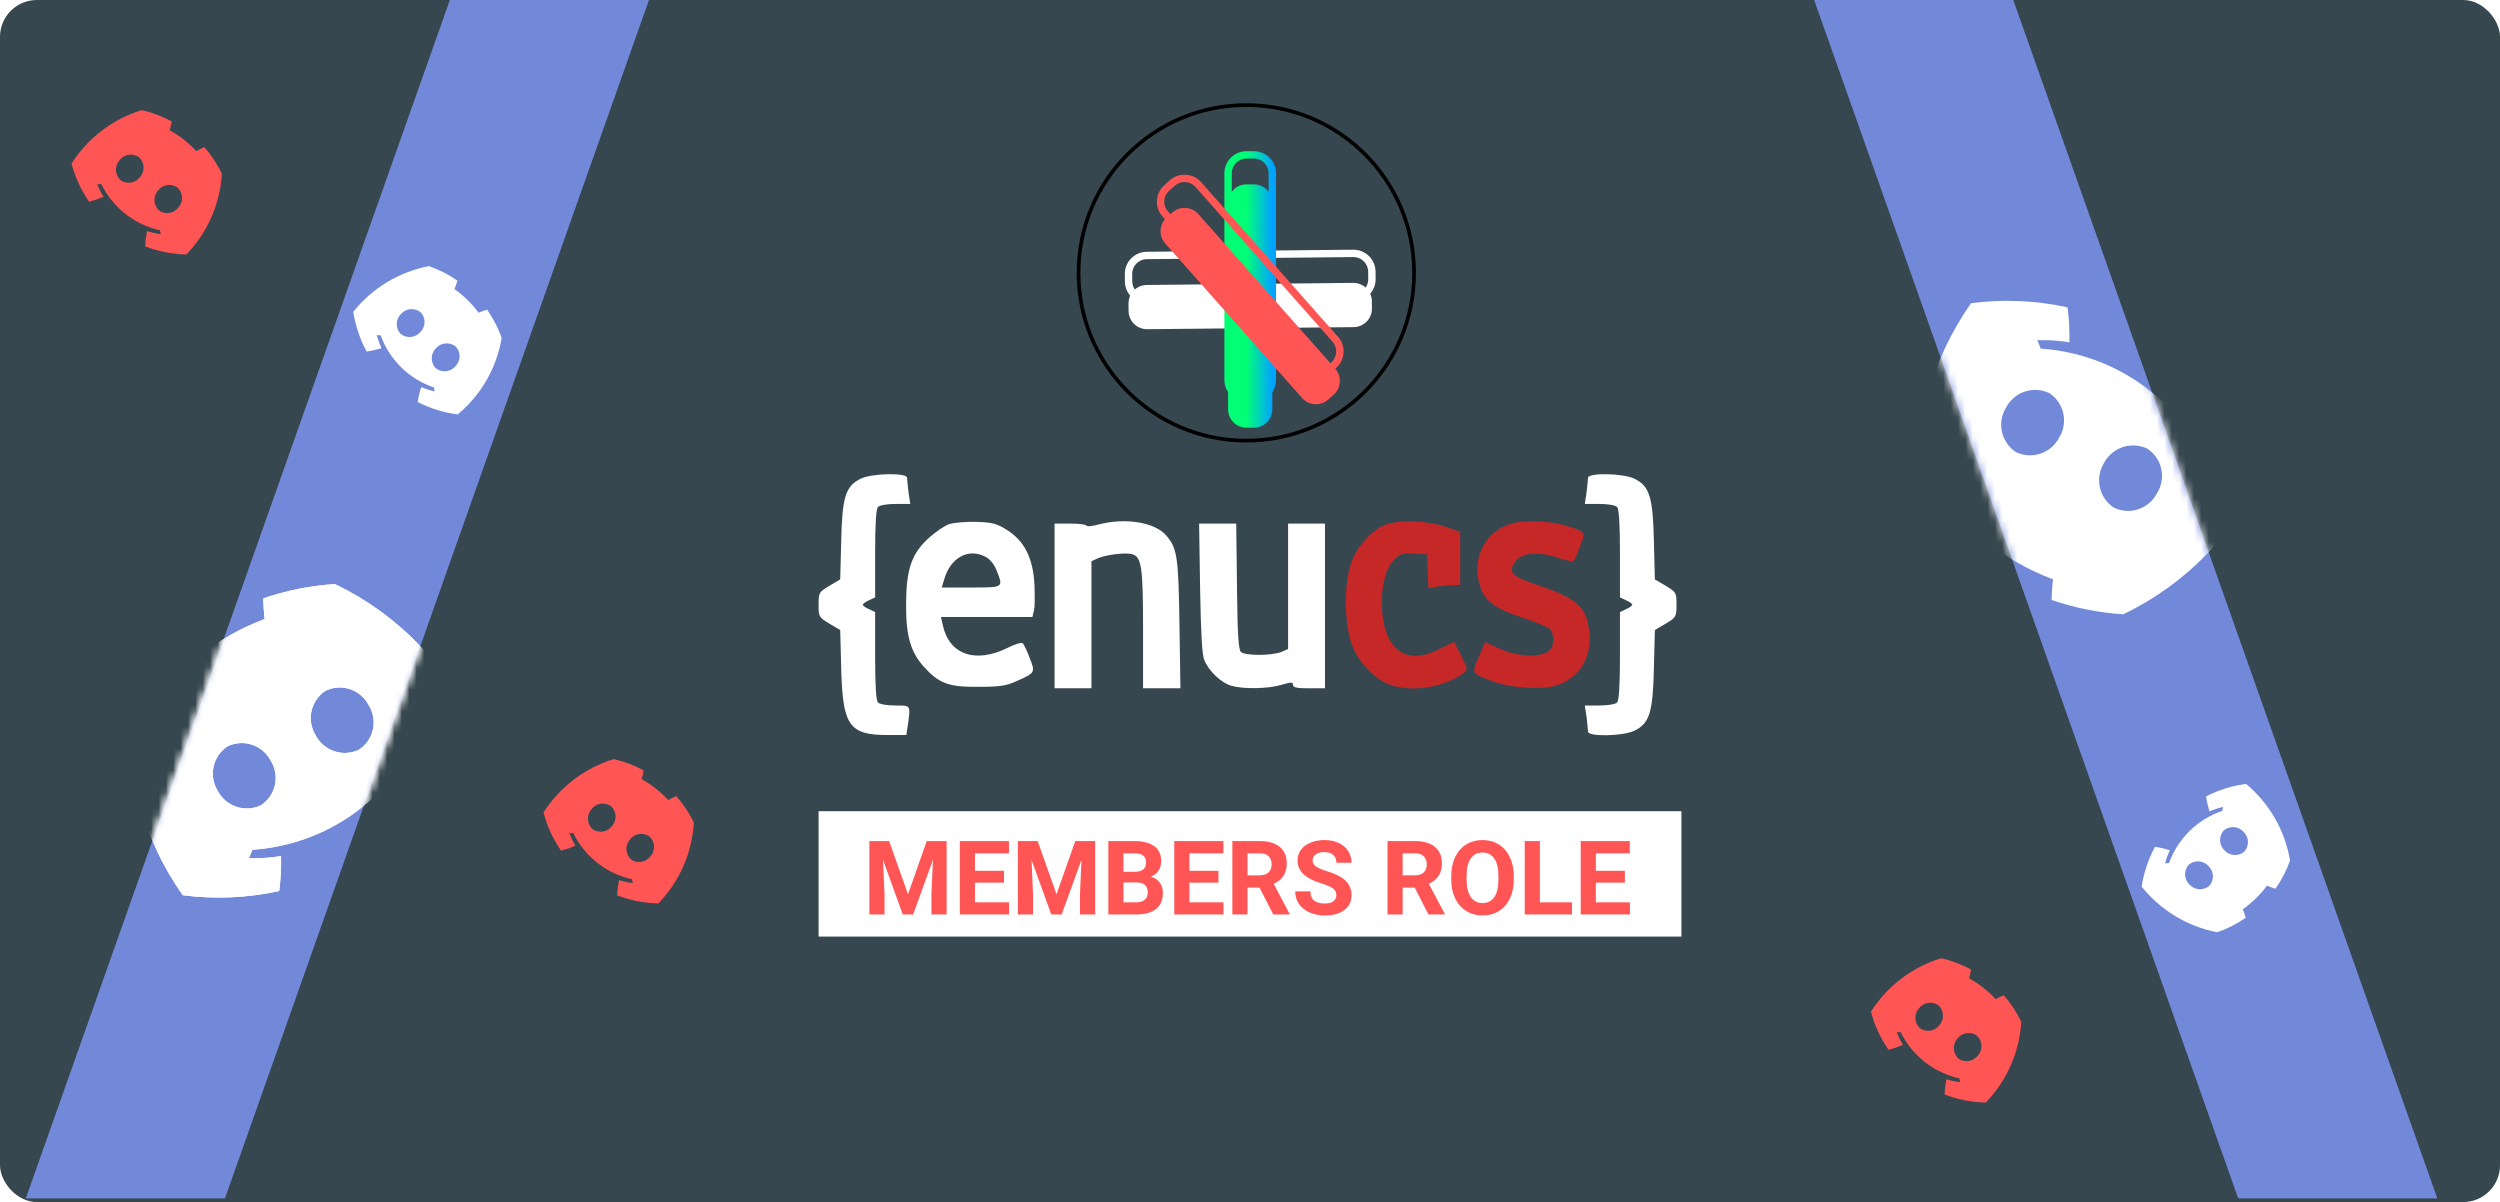 <svg width="339" height="163" viewBox="0 0 339 163" fill="none" xmlns="http://www.w3.org/2000/svg">
<rect width="339" height="163" rx="5" fill="#37474F"/>
<path d="M3.5 162.5L61 0H88L30.5 162.5H3.5Z" fill="#7289DA"/>
<path d="M269.183 27.541C269.185 27.949 269.213 28.355 269.264 28.759C267.826 29.299 266.482 30.061 265.28 31.019C264.96 30.767 264.625 30.535 264.277 30.323C263.154 31.241 262.161 32.306 261.325 33.491C260.955 37.592 262.056 41.691 264.433 45.053C266.329 45.298 268.253 45.215 270.12 44.805C270.211 44.122 270.247 43.433 270.228 42.744C269.601 42.847 268.966 42.888 268.331 42.865C268.411 42.706 268.479 42.541 268.533 42.371C270.282 42.254 271.981 41.744 273.505 40.88C275.029 40.016 276.339 38.819 277.337 37.379C277.518 37.415 277.694 37.441 277.865 37.459C277.554 38.014 277.195 38.541 276.792 39.033C277.368 39.422 277.976 39.762 278.609 40.049C279.918 38.66 280.975 37.053 281.733 35.3C280.076 31.529 277.122 28.477 273.407 26.698C271.967 26.789 270.547 27.072 269.183 27.541V27.541ZM269.046 39.747C268.593 39.963 268.074 39.994 267.598 39.836C267.122 39.677 266.726 39.34 266.493 38.895C266.229 38.468 266.141 37.955 266.25 37.464C266.358 36.973 266.653 36.544 267.073 36.267C267.525 36.049 268.045 36.016 268.522 36.175C268.998 36.334 269.394 36.673 269.625 37.119C269.889 37.547 269.977 38.06 269.869 38.551C269.761 39.041 269.465 39.471 269.046 39.747V39.747ZM274.822 36.472C274.369 36.687 273.85 36.719 273.374 36.56C272.898 36.401 272.502 36.064 272.269 35.62C272.005 35.193 271.917 34.679 272.026 34.188C272.134 33.698 272.429 33.269 272.849 32.992C273.301 32.772 273.822 32.737 274.299 32.896C274.776 33.056 275.172 33.396 275.401 33.844C275.668 34.271 275.757 34.785 275.649 35.276C275.54 35.768 275.243 36.197 274.822 36.472V36.472Z" fill="black"/>
<path d="M91.708 107.953C91.332 108.11 90.965 108.289 90.611 108.49C89.567 107.362 88.353 106.406 87.012 105.656C87.124 105.264 87.212 104.866 87.276 104.464C86.002 103.772 84.64 103.256 83.227 102.93C79.291 104.138 75.914 106.708 73.7 110.18C74.19 112.028 74.996 113.778 76.081 115.352C76.748 115.177 77.399 114.95 78.03 114.671C77.697 114.13 77.419 113.557 77.2 112.961C77.377 112.975 77.556 112.976 77.734 112.962C78.504 114.536 79.618 115.916 80.995 117C82.371 118.084 83.974 118.843 85.685 119.223C85.721 119.403 85.762 119.577 85.811 119.742C85.179 119.664 84.556 119.531 83.947 119.344C83.805 120.024 83.721 120.716 83.695 121.41C85.476 122.097 87.364 122.467 89.272 122.506C92.136 119.545 93.844 115.656 94.086 111.544C93.457 110.246 92.658 109.038 91.708 107.953V107.953ZM80.357 112.443C79.986 112.106 79.76 111.637 79.727 111.137C79.694 110.636 79.856 110.142 80.18 109.758C80.475 109.352 80.918 109.077 81.413 108.991C81.908 108.906 82.417 109.017 82.831 109.301C83.205 109.637 83.432 110.106 83.465 110.607C83.498 111.109 83.334 111.603 83.008 111.986C82.713 112.392 82.271 112.667 81.775 112.753C81.28 112.838 80.771 112.727 80.357 112.443V112.443ZM85.574 116.551C85.203 116.213 84.977 115.745 84.944 115.244C84.911 114.744 85.073 114.25 85.397 113.866C85.692 113.46 86.134 113.185 86.629 113.099C87.125 113.014 87.634 113.125 88.048 113.409C88.424 113.744 88.653 114.213 88.686 114.715C88.719 115.217 88.553 115.712 88.225 116.093C87.931 116.502 87.489 116.779 86.993 116.865C86.497 116.95 85.987 116.838 85.574 116.551V116.551Z" fill="#FF5555"/>
<path d="M271.708 134.953C271.331 135.11 270.965 135.289 270.611 135.49C269.567 134.362 268.353 133.406 267.012 132.656C267.124 132.264 267.212 131.866 267.276 131.464C266.002 130.772 264.64 130.256 263.227 129.93C259.291 131.138 255.914 133.708 253.7 137.18C254.19 139.028 254.996 140.778 256.081 142.352C256.748 142.177 257.399 141.95 258.03 141.671C257.697 141.13 257.419 140.557 257.2 139.961C257.377 139.975 257.556 139.976 257.734 139.962C258.504 141.536 259.618 142.916 260.995 144C262.371 145.084 263.974 145.843 265.685 146.223C265.721 146.403 265.762 146.577 265.811 146.742C265.179 146.664 264.556 146.531 263.947 146.344C263.805 147.024 263.721 147.716 263.695 148.41C265.476 149.097 267.364 149.467 269.272 149.506C272.136 146.545 273.844 142.656 274.086 138.544C273.458 137.246 272.658 136.038 271.708 134.953V134.953ZM260.357 139.443C259.986 139.106 259.76 138.637 259.727 138.137C259.694 137.636 259.856 137.142 260.18 136.758C260.475 136.352 260.918 136.077 261.413 135.991C261.908 135.906 262.417 136.017 262.831 136.301C263.205 136.637 263.432 137.106 263.465 137.607C263.498 138.109 263.334 138.603 263.008 138.986C262.713 139.392 262.271 139.667 261.775 139.753C261.28 139.838 260.771 139.727 260.357 139.443V139.443ZM265.574 143.551C265.203 143.213 264.977 142.745 264.944 142.244C264.911 141.744 265.073 141.25 265.397 140.866C265.692 140.46 266.134 140.185 266.63 140.099C267.125 140.014 267.634 140.125 268.048 140.409C268.424 140.744 268.653 141.213 268.686 141.715C268.719 142.217 268.553 142.712 268.225 143.093C267.931 143.502 267.489 143.779 266.993 143.865C266.497 143.95 265.987 143.838 265.574 143.551V143.551Z" fill="#FF5555"/>
<path d="M27.708 19.953C27.331 20.11 26.965 20.289 26.611 20.489C25.567 19.362 24.353 18.406 23.012 17.656C23.124 17.264 23.212 16.866 23.276 16.464C22.003 15.772 20.64 15.256 19.227 14.93C15.291 16.138 11.914 18.709 9.7 22.18C10.19 24.028 10.996 25.778 12.081 27.352C12.748 27.177 13.399 26.95 14.03 26.671C13.697 26.13 13.419 25.557 13.2 24.961C13.377 24.976 13.556 24.976 13.734 24.962C14.504 26.536 15.618 27.916 16.995 29C18.371 30.084 19.974 30.843 21.685 31.223C21.721 31.404 21.762 31.576 21.811 31.742C21.179 31.664 20.556 31.531 19.947 31.344C19.805 32.024 19.721 32.716 19.695 33.41C21.476 34.097 23.364 34.467 25.273 34.506C28.136 31.545 29.844 27.656 30.086 23.544C29.457 22.246 28.658 21.038 27.708 19.953V19.953ZM16.357 24.443C15.986 24.105 15.76 23.637 15.727 23.137C15.694 22.636 15.857 22.142 16.18 21.759C16.475 21.352 16.918 21.077 17.413 20.991C17.908 20.906 18.417 21.017 18.831 21.301C19.205 21.637 19.432 22.106 19.465 22.607C19.498 23.109 19.334 23.603 19.008 23.986C18.713 24.392 18.271 24.667 17.775 24.753C17.28 24.838 16.771 24.727 16.357 24.443V24.443ZM21.574 28.551C21.203 28.213 20.977 27.745 20.944 27.244C20.911 26.744 21.073 26.25 21.397 25.866C21.692 25.46 22.134 25.185 22.63 25.099C23.125 25.014 23.634 25.125 24.048 25.409C24.424 25.744 24.652 26.213 24.686 26.715C24.719 27.217 24.553 27.712 24.225 28.093C23.931 28.502 23.489 28.779 22.993 28.864C22.497 28.95 21.987 28.838 21.574 28.551V28.551Z" fill="#FF5555"/>
<g clip-path="url(#clip0)">
<path d="M116.667 64.933C114.667 65.933 114.2 67.367 114.067 73.367L113.933 78.567L112.467 79.433C111.033 80.3 111 80.367 111 82C111 83.633 111.033 83.7 112.467 84.567L113.933 85.433L114.067 90.633C114.267 98.4 115.133 99.667 120.367 99.667H122.9L123.133 98.133C123.467 95.6 123.533 95.667 121.4 95.667C120.333 95.667 119.3 95.5 119.067 95.267C118.8 95 118.667 93.1 118.667 88.933V83L117.833 82.6C117.367 82.4 117 82.133 117 82C117 81.867 117.367 81.6 117.833 81.4L118.667 81V75.067C118.667 70.9 118.8 69 119.067 68.733C119.3 68.5 120.367 68.333 121.433 68.333H123.433L123.2 66.8C123.1 65.933 123 65.033 123 64.8C123 64.067 118.167 64.167 116.667 64.933Z" fill="white"/>
<path d="M215.334 64.8C215.334 65.033 215.234 65.933 215.134 66.8L214.9 68.333H216.9C217.967 68.333 219.034 68.5 219.267 68.733C219.534 69 219.667 70.9 219.667 75.067V81L220.5 81.4C220.967 81.6 221.334 81.867 221.334 82C221.334 82.133 220.967 82.4 220.5 82.6L219.667 83V88.933C219.667 93.1 219.534 95 219.267 95.266C219.034 95.5 217.967 95.666 216.9 95.666H214.9L215.134 97.2C215.234 98.067 215.334 98.966 215.334 99.2C215.334 99.933 220.167 99.833 221.667 99.067C223.667 98.067 224.134 96.633 224.267 90.633L224.4 85.433L225.867 84.567C227.3 83.7 227.334 83.633 227.334 82C227.334 80.367 227.3 80.3 225.867 79.433L224.4 78.567L224.267 73.367C224.134 67.367 223.667 65.933 221.667 64.933C220.167 64.166 215.334 64.067 215.334 64.8Z" fill="white"/>
<path d="M128.733 71.067C128.1 71.266 126.9 72.1 126 72.9C123.633 75.033 122.9 77.1 122.866 81.833C122.833 86.2 123.466 88.4 125.266 90.4C127.333 92.7 128.633 93.166 132.666 93.133C135.566 93.133 136.466 93 137.833 92.367C140.4 91.233 140.4 91.2 139.633 89.233C139.266 88.266 138.833 87.367 138.7 87.233C138.533 87.067 137.666 87.333 136.733 87.8C132.3 90.033 128.7 88.8 127.833 84.733L127.6 83.666H133.8H140L140.2 82.8C140.333 82.333 140.333 80.733 140.266 79.2C140.066 75.633 138.9 73.333 136.5 71.833C135.1 70.966 134.533 70.833 132.366 70.766C130.966 70.733 129.333 70.867 128.733 71.067ZM133.633 75.5C134.2 75.766 134.8 76.5 135.133 77.333C136.066 79.7 136.133 79.666 131.7 79.666H127.7L128.033 78.567C128.866 75.633 131.3 74.266 133.633 75.5Z" fill="white"/>
<path d="M148.933 71.133C148.033 71.367 147.333 71.433 147.333 71.266C147.333 71.133 146.367 71 145.167 71H143V82.166V93.333H145.5H148V84.733V76.1L148.8 75.733C149.9 75.233 152.5 74.9 153.467 75.133C154.8 75.466 155 76.8 155 85.367V93.333H157.533H160.067L159.933 84.567C159.8 75.4 159.633 74.3 158.067 72.533C156.5 70.8 152.5 70.166 148.933 71.133Z" fill="white"/>
<path d="M188 71.1C186.134 71.7 183.9 74.166 183.167 76.5C182.2 79.433 182.3 84.8 183.334 87.466C184.267 89.867 186.3 92 188.434 92.833C191.367 93.933 195.8 93.233 198.467 91.266C199.067 90.8 199.034 90.733 198.167 88.966C197.667 87.966 197.234 87.133 197.167 87.067C197.134 87.033 196.2 87.466 195.134 88.033C190.934 90.233 187.867 88.3 187.434 83.067C187.167 79.966 187.8 77.133 189.034 75.933C189.867 75.067 190.167 74.966 191.734 75.067L193.5 75.166L193.6 77.466L193.7 79.733L194.934 79.533C195.6 79.433 196.567 79.333 197.1 79.333H198V75.7V72.1L195.834 71.367C193.434 70.6 190 70.466 188 71.1Z" fill="#C62828"/>
<path d="M204.933 71C201.133 72.133 199.333 76.133 200.866 79.967C201.533 81.667 203.066 82.667 206.666 83.833C208.233 84.333 209.766 84.967 210.1 85.267C210.8 85.9 210.833 87.433 210.166 88.133C209 89.3 205.466 89.1 202.7 87.667L201.4 87.033L200.533 89.067C199.533 91.367 199.466 91.267 202.333 92.367C204.7 93.267 208.8 93.567 210.866 93C214.1 92.067 216 89.067 215.5 85.5C215.067 82.233 213.833 81.133 208.4 79.3C204.9 78.133 204.366 77.533 205.6 76C206.466 74.933 208.666 74.767 211.166 75.6C212.266 76 213.266 76.2 213.4 76.067C213.5 75.933 213.9 75.033 214.267 74.067C215.033 72.067 215.1 72.1 212.033 71.2C210.133 70.633 206.466 70.533 204.933 71Z" fill="#C62828"/>
<path d="M162.733 79.733C162.833 85.766 163 88.8 163.3 89.5C163.9 91 165.633 92.633 167 93C168.7 93.466 171.966 93.4 173.766 92.867C175.1 92.466 175.333 92.466 175.333 92.867C175.333 93.233 175.866 93.333 177.5 93.333H179.666V82.166V71H177.166H174.666V79.5V88L173.766 88.4C172.433 88.933 168.8 88.933 168.266 88.4C167.933 88.067 167.8 85.9 167.733 79.5L167.633 71H165.133H162.6L162.733 79.733Z" fill="white"/>
</g>
<path d="M66.05 41.989C65.659 42.104 65.276 42.243 64.902 42.405C63.985 41.172 62.88 40.092 61.627 39.202C61.781 38.825 61.911 38.438 62.018 38.045C60.825 37.221 59.526 36.562 58.156 36.087C54.113 36.867 50.48 39.06 47.907 42.275C48.197 44.165 48.81 45.99 49.721 47.672C50.403 47.57 51.075 47.413 51.731 47.204C51.459 46.63 51.244 46.031 51.089 45.415C51.264 45.448 51.442 45.467 51.62 45.472C52.217 47.12 53.177 48.611 54.43 49.836C55.682 51.061 57.195 51.989 58.855 52.549C58.871 52.732 58.894 52.909 58.924 53.078C58.305 52.933 57.699 52.734 57.114 52.483C56.9 53.145 56.742 53.823 56.642 54.511C58.34 55.384 60.177 55.955 62.07 56.197C65.235 53.56 67.349 49.876 68.03 45.814C67.544 44.456 66.878 43.169 66.05 41.989V41.989ZM54.283 45.238C53.951 44.862 53.777 44.372 53.797 43.871C53.818 43.37 54.032 42.896 54.395 42.55C54.732 42.177 55.202 41.951 55.703 41.919C56.204 41.887 56.699 42.052 57.08 42.378C57.415 42.753 57.591 43.243 57.57 43.745C57.549 44.247 57.334 44.721 56.969 45.067C56.631 45.439 56.162 45.665 55.661 45.697C55.159 45.729 54.665 45.565 54.283 45.238V45.238ZM59.03 49.881C58.698 49.505 58.523 49.015 58.544 48.514C58.565 48.013 58.779 47.539 59.142 47.192C59.479 46.82 59.948 46.594 60.45 46.562C60.951 46.53 61.445 46.695 61.827 47.021C62.165 47.395 62.342 47.885 62.321 48.388C62.3 48.891 62.083 49.365 61.716 49.71C61.38 50.084 60.91 50.312 60.408 50.344C59.906 50.376 59.411 50.21 59.03 49.881V49.881Z" fill="white"/>
<mask id="mask0" style="mask-type:alpha" maskUnits="userSpaceOnUse" x="3" y="0" width="85" height="163">
<path d="M3.5 162.5L61 0H88L30.5 162.5H3.5Z" fill="#7289DA"/>
</mask>
<g mask="url(#mask0)">
<path d="M35.705 81.14C35.711 82.076 35.774 83.011 35.892 83.94C32.587 85.181 29.496 86.933 26.735 89.133C25.998 88.554 25.228 88.021 24.428 87.534C21.847 89.643 19.564 92.093 17.644 94.817C16.792 104.242 19.324 113.664 24.786 121.392C29.144 121.957 33.567 121.764 37.86 120.823C38.069 119.253 38.151 117.668 38.107 116.085C36.666 116.321 35.206 116.415 33.746 116.364C33.931 115.998 34.087 115.618 34.212 115.228C38.23 114.959 42.136 113.787 45.639 111.801C49.143 109.814 52.153 107.064 54.447 103.754C54.863 103.835 55.268 103.896 55.661 103.938C54.947 105.214 54.121 106.425 53.194 107.556C54.519 108.45 55.917 109.231 57.372 109.891C60.381 106.696 62.811 103.003 64.553 98.975C60.743 90.307 53.953 83.291 45.413 79.202C42.105 79.41 38.84 80.062 35.705 81.14V81.14ZM35.39 109.196C34.348 109.692 33.156 109.765 32.062 109.4C30.968 109.034 30.058 108.26 29.523 107.238C28.915 106.256 28.714 105.076 28.963 103.948C29.211 102.82 29.89 101.834 30.854 101.198C31.895 100.697 33.09 100.621 34.185 100.986C35.281 101.352 36.191 102.131 36.721 103.156C37.329 104.138 37.53 105.319 37.281 106.447C37.033 107.574 36.354 108.561 35.39 109.196V109.196ZM48.666 101.668C47.625 102.163 46.432 102.236 45.338 101.871C44.245 101.506 43.334 100.731 42.8 99.71C42.192 98.728 41.991 97.547 42.239 96.419C42.488 95.291 43.167 94.305 44.131 93.67C45.17 93.162 46.368 93.083 47.465 93.449C48.562 93.815 49.472 94.598 49.998 95.628C50.612 96.608 50.816 97.79 50.567 98.92C50.318 100.05 49.636 101.036 48.666 101.668V101.668Z" fill="white"/>
</g>
<mask id="mask1" style="mask-type:alpha" maskUnits="userSpaceOnUse" x="3" y="0" width="85" height="163">
<path d="M3.5 162.5L61 0H88L30.5 162.5H3.5Z" fill="#7289DA"/>
</mask>
<g mask="url(#mask1)">
<path d="M35.705 81.14C35.711 82.076 35.774 83.011 35.892 83.94C32.587 85.181 29.496 86.933 26.735 89.133C25.998 88.554 25.228 88.021 24.428 87.534C21.847 89.643 19.564 92.093 17.644 94.817C16.792 104.242 19.324 113.664 24.786 121.392C29.144 121.957 33.567 121.764 37.86 120.823C38.069 119.253 38.151 117.668 38.107 116.085C36.666 116.321 35.206 116.415 33.746 116.364C33.931 115.998 34.087 115.618 34.212 115.228C38.23 114.959 42.136 113.787 45.639 111.801C49.143 109.814 52.153 107.064 54.447 103.754C54.863 103.835 55.268 103.896 55.661 103.938C54.947 105.214 54.121 106.425 53.194 107.556C54.519 108.45 55.917 109.231 57.372 109.891C60.381 106.696 62.811 103.003 64.553 98.975C60.743 90.307 53.953 83.291 45.413 79.202C42.105 79.41 38.84 80.062 35.705 81.14V81.14ZM35.39 109.196C34.348 109.692 33.156 109.765 32.062 109.4C30.968 109.034 30.058 108.26 29.523 107.238C28.915 106.256 28.714 105.076 28.963 103.948C29.211 102.82 29.89 101.834 30.854 101.198C31.895 100.697 33.09 100.621 34.185 100.986C35.281 101.352 36.191 102.131 36.721 103.156C37.329 104.138 37.53 105.319 37.281 106.447C37.033 107.574 36.354 108.561 35.39 109.196V109.196ZM48.666 101.668C47.625 102.163 46.432 102.236 45.338 101.871C44.245 101.506 43.334 100.731 42.8 99.71C42.192 98.728 41.991 97.547 42.239 96.419C42.488 95.291 43.167 94.305 44.131 93.67C45.17 93.162 46.368 93.083 47.465 93.449C48.562 93.815 49.472 94.598 49.998 95.628C50.612 96.608 50.816 97.79 50.567 98.92C50.318 100.05 49.636 101.036 48.666 101.668V101.668Z" fill="white"/>
</g>
<path d="M246 0L303.5 162.5H330.5L273 0H246Z" fill="#7289DA"/>
<path d="M308.55 120.511C308.159 120.396 307.776 120.257 307.402 120.095C306.485 121.328 305.38 122.408 304.127 123.298C304.281 123.675 304.411 124.062 304.518 124.455C303.325 125.279 302.026 125.938 300.656 126.413C296.613 125.633 292.98 123.44 290.407 120.225C290.697 118.335 291.31 116.51 292.221 114.828C292.902 114.93 293.575 115.087 294.231 115.296C293.959 115.87 293.744 116.469 293.589 117.085C293.764 117.052 293.942 117.033 294.12 117.028C294.717 115.38 295.677 113.889 296.93 112.664C298.182 111.439 299.695 110.511 301.355 109.951C301.371 109.768 301.394 109.591 301.424 109.422C300.805 109.567 300.199 109.766 299.614 110.017C299.4 109.355 299.242 108.677 299.142 107.989C300.84 107.116 302.677 106.545 304.57 106.303C307.735 108.94 309.849 112.624 310.53 116.686C310.044 118.044 309.378 119.33 308.55 120.511V120.511ZM296.783 117.262C296.451 117.638 296.277 118.128 296.297 118.629C296.318 119.13 296.532 119.604 296.895 119.951C297.232 120.323 297.702 120.549 298.203 120.581C298.704 120.613 299.199 120.448 299.58 120.122C299.915 119.747 300.091 119.257 300.07 118.755C300.049 118.253 299.834 117.779 299.469 117.433C299.131 117.061 298.662 116.835 298.161 116.803C297.659 116.771 297.165 116.935 296.783 117.262V117.262ZM301.53 112.619C301.198 112.995 301.024 113.485 301.044 113.986C301.065 114.487 301.279 114.961 301.642 115.308C301.979 115.68 302.448 115.906 302.95 115.938C303.451 115.97 303.945 115.805 304.327 115.479C304.665 115.105 304.842 114.615 304.821 114.112C304.8 113.609 304.583 113.134 304.216 112.79C303.88 112.416 303.41 112.188 302.908 112.156C302.406 112.124 301.911 112.29 301.53 112.619V112.619Z" fill="white"/>
<mask id="mask2" style="mask-type:alpha" maskUnits="userSpaceOnUse" x="246" y="0" width="85" height="163">
<path d="M246 0L303.5 162.5H330.5L273 0H246Z" fill="#7289DA"/>
</mask>
<g mask="url(#mask2)">
<path d="M278.205 81.36C278.211 80.424 278.274 79.489 278.392 78.56C275.086 77.319 271.996 75.567 269.235 73.367C268.498 73.946 267.728 74.479 266.928 74.966C264.347 72.857 262.065 70.407 260.144 67.683C259.292 58.258 261.824 48.837 267.286 41.108C271.644 40.543 276.067 40.736 280.36 41.677C280.569 43.248 280.651 44.832 280.607 46.415C279.166 46.179 277.706 46.085 276.247 46.136C276.431 46.502 276.587 46.882 276.712 47.272C280.73 47.541 284.636 48.713 288.139 50.699C291.643 52.686 294.653 55.436 296.947 58.746C297.363 58.665 297.768 58.604 298.161 58.562C297.447 57.286 296.621 56.075 295.694 54.944C297.019 54.05 298.417 53.269 299.872 52.609C302.881 55.803 305.311 59.497 307.053 63.525C303.243 72.193 296.453 79.209 287.913 83.298C284.605 83.09 281.34 82.438 278.205 81.36V81.36ZM277.89 53.304C276.848 52.808 275.656 52.735 274.562 53.1C273.468 53.465 272.558 54.24 272.023 55.262C271.415 56.244 271.214 57.424 271.463 58.552C271.711 59.68 272.39 60.666 273.354 61.302C274.395 61.803 275.59 61.879 276.685 61.514C277.781 61.148 278.691 60.37 279.221 59.344C279.829 58.362 280.03 57.181 279.781 56.053C279.533 54.925 278.854 53.939 277.89 53.304V53.304ZM291.166 60.832C290.125 60.337 288.932 60.264 287.838 60.629C286.744 60.994 285.835 61.769 285.3 62.79C284.692 63.772 284.491 64.953 284.739 66.081C284.988 67.209 285.667 68.195 286.631 68.83C287.671 69.338 288.868 69.417 289.965 69.051C291.062 68.685 291.972 67.902 292.498 66.872C293.112 65.892 293.316 64.71 293.067 63.58C292.818 62.45 292.136 61.464 291.166 60.832V60.832Z" fill="white"/>
</g>
<rect width="117" height="17" transform="translate(111 110)" fill="white"/>
<path d="M120.568 114.047L123.125 121.266L125.668 114.047H128.361V124H126.304V121.279L126.509 116.583L123.822 124H122.414L119.734 116.59L119.939 121.279V124H117.889V114.047H120.568ZM136.141 119.687H132.203V122.353H136.824V124H130.152V114.047H136.811V115.708H132.203V118.08H136.141V119.687ZM140.707 114.047L143.264 121.266L145.807 114.047H148.5V124H146.442V121.279L146.647 116.583L143.961 124H142.553L139.873 116.59L140.078 121.279V124H138.027V114.047H140.707ZM150.291 124V114.047H153.777C154.985 114.047 155.901 114.279 156.525 114.744C157.15 115.204 157.462 115.881 157.462 116.774C157.462 117.262 157.337 117.693 157.086 118.066C156.835 118.436 156.487 118.707 156.04 118.88C156.55 119.007 156.951 119.265 157.243 119.652C157.539 120.04 157.688 120.514 157.688 121.074C157.688 122.031 157.382 122.756 156.771 123.248C156.161 123.74 155.29 123.991 154.16 124H150.291ZM152.342 119.666V122.353H154.099C154.582 122.353 154.958 122.239 155.227 122.011C155.5 121.778 155.637 121.459 155.637 121.054C155.637 120.142 155.165 119.68 154.222 119.666H152.342ZM152.342 118.217H153.859C154.894 118.199 155.411 117.786 155.411 116.979C155.411 116.528 155.279 116.205 155.015 116.009C154.755 115.808 154.342 115.708 153.777 115.708H152.342V118.217ZM165.221 119.687H161.283V122.353H165.904V124H159.232V114.047H165.891V115.708H161.283V118.08H165.221V119.687ZM170.792 120.356H169.158V124H167.107V114.047H170.806C171.981 114.047 172.888 114.309 173.526 114.833C174.164 115.357 174.483 116.098 174.483 117.055C174.483 117.734 174.335 118.301 174.039 118.757C173.747 119.208 173.303 119.568 172.706 119.837L174.859 123.904V124H172.658L170.792 120.356ZM169.158 118.695H170.812C171.327 118.695 171.726 118.565 172.009 118.306C172.291 118.041 172.433 117.679 172.433 117.219C172.433 116.749 172.298 116.38 172.029 116.111C171.765 115.842 171.357 115.708 170.806 115.708H169.158V118.695ZM181.21 121.389C181.21 121.001 181.073 120.705 180.8 120.5C180.526 120.29 180.034 120.072 179.323 119.844C178.612 119.611 178.049 119.383 177.635 119.16C176.505 118.549 175.939 117.727 175.939 116.692C175.939 116.155 176.09 115.676 176.391 115.257C176.696 114.833 177.131 114.503 177.696 114.266C178.266 114.029 178.904 113.91 179.61 113.91C180.321 113.91 180.955 114.04 181.511 114.3C182.067 114.555 182.497 114.917 182.803 115.387C183.113 115.856 183.268 116.389 183.268 116.986H181.217C181.217 116.531 181.073 116.177 180.786 115.927C180.499 115.672 180.096 115.544 179.576 115.544C179.075 115.544 178.685 115.651 178.407 115.865C178.129 116.075 177.99 116.353 177.99 116.699C177.99 117.023 178.152 117.294 178.476 117.513C178.804 117.731 179.285 117.937 179.918 118.128C181.085 118.479 181.935 118.914 182.468 119.434C183.001 119.953 183.268 120.6 183.268 121.375C183.268 122.236 182.942 122.913 182.29 123.405C181.638 123.893 180.761 124.137 179.658 124.137C178.893 124.137 178.195 123.998 177.566 123.72C176.938 123.437 176.457 123.052 176.124 122.564C175.796 122.077 175.632 121.512 175.632 120.869H177.689C177.689 121.967 178.346 122.517 179.658 122.517C180.146 122.517 180.526 122.419 180.8 122.223C181.073 122.022 181.21 121.744 181.21 121.389ZM191.833 120.356H190.199V124H188.148V114.047H191.847C193.022 114.047 193.929 114.309 194.567 114.833C195.205 115.357 195.524 116.098 195.524 117.055C195.524 117.734 195.376 118.301 195.08 118.757C194.788 119.208 194.344 119.568 193.747 119.837L195.9 123.904V124H193.699L191.833 120.356ZM190.199 118.695H191.854C192.368 118.695 192.767 118.565 193.05 118.306C193.332 118.041 193.474 117.679 193.474 117.219C193.474 116.749 193.339 116.38 193.07 116.111C192.806 115.842 192.398 115.708 191.847 115.708H190.199V118.695ZM205.266 119.249C205.266 120.229 205.092 121.088 204.746 121.826C204.4 122.564 203.903 123.134 203.256 123.535C202.613 123.936 201.875 124.137 201.041 124.137C200.216 124.137 199.48 123.938 198.833 123.542C198.186 123.146 197.685 122.58 197.329 121.847C196.974 121.108 196.794 120.261 196.789 119.304V118.812C196.789 117.832 196.965 116.97 197.315 116.228C197.671 115.48 198.17 114.908 198.812 114.512C199.46 114.111 200.198 113.91 201.027 113.91C201.857 113.91 202.593 114.111 203.235 114.512C203.882 114.908 204.382 115.48 204.732 116.228C205.088 116.97 205.266 117.829 205.266 118.805V119.249ZM203.188 118.798C203.188 117.754 203.001 116.961 202.627 116.419C202.253 115.877 201.72 115.605 201.027 115.605C200.339 115.605 199.808 115.874 199.435 116.412C199.061 116.945 198.872 117.729 198.867 118.764V119.249C198.867 120.265 199.054 121.054 199.428 121.614C199.801 122.175 200.339 122.455 201.041 122.455C201.729 122.455 202.258 122.186 202.627 121.648C202.996 121.106 203.183 120.318 203.188 119.283V118.798ZM208.807 122.353H213.161V124H206.756V114.047H208.807V122.353ZM220.332 119.687H216.395V122.353H221.016V124H214.344V114.047H221.002V115.708H216.395V118.08H220.332V119.687Z" fill="#FF5555"/>
<rect width="46" height="46" transform="translate(146 14)" fill="#37474F"/>
<circle cx="169" cy="37" r="22.75" stroke="black" stroke-width="0.5"/>
<g filter="url(#filter0_i)">
<path d="M183.498 34.359L155.5 34.642C154.119 34.656 153.011 35.786 153.025 37.167L153.035 38.167C153.049 39.547 154.18 40.655 155.561 40.641L183.559 40.358C184.94 40.344 186.048 39.214 186.034 37.833L186.024 36.833C186.01 35.453 184.879 34.345 183.498 34.359Z" fill="white"/>
</g>
<path d="M183.498 34.359L155.5 34.642C154.119 34.656 153.011 35.786 153.025 37.167L153.035 38.167C153.049 39.547 154.18 40.655 155.561 40.641L183.559 40.358C184.94 40.344 186.048 39.214 186.034 37.833L186.024 36.833C186.01 35.453 184.879 34.345 183.498 34.359Z" stroke="white"/>
<g filter="url(#filter1_i)">
<path d="M166.529 23.5V51.5C166.529 52.881 167.649 54 169.029 54H170.029C171.41 54 172.529 52.881 172.529 51.5V23.5C172.529 22.119 171.41 21 170.029 21H169.029C167.649 21 166.529 22.119 166.529 23.5Z" fill="url(#paint0_linear)"/>
</g>
<path d="M166.529 23.5V51.5C166.529 52.881 167.649 54 169.029 54H170.029C171.41 54 172.529 52.881 172.529 51.5V23.5C172.529 22.119 171.41 21 170.029 21H169.029C167.649 21 166.529 22.119 166.529 23.5Z" stroke="url(#paint1_linear)"/>
<g filter="url(#filter2_i)">
<path d="M158.002 29.008L176.565 49.97C177.481 51.004 179.061 51.099 180.094 50.184L180.843 49.521C181.877 48.606 181.972 47.026 181.057 45.992L162.494 25.03C161.579 23.996 159.999 23.9 158.965 24.816L158.216 25.479C157.183 26.394 157.087 27.974 158.002 29.008Z" fill="#FF5555"/>
</g>
<path d="M158.002 29.008L176.565 49.97C177.481 51.004 179.061 51.099 180.094 50.184L180.843 49.521C181.877 48.606 181.972 47.026 181.057 45.992L162.494 25.03C161.579 23.996 159.999 23.9 158.965 24.816L158.216 25.479C157.183 26.394 157.087 27.974 158.002 29.008Z" stroke="#FF5555"/>
<defs>
<filter id="filter0_i" x="152.495" y="33.828" width="34.069" height="11.343" filterUnits="userSpaceOnUse" color-interpolation-filters="sRGB">
<feFlood flood-opacity="0" result="BackgroundImageFix"/>
<feBlend mode="normal" in="SourceGraphic" in2="BackgroundImageFix" result="shape"/>
<feColorMatrix in="SourceAlpha" type="matrix" values="0 0 0 0 0 0 0 0 0 0 0 0 0 0 0 0 0 0 127 0" result="hardAlpha"/>
<feOffset dy="4"/>
<feGaussianBlur stdDeviation="2"/>
<feComposite in2="hardAlpha" operator="arithmetic" k2="-1" k3="1"/>
<feColorMatrix type="matrix" values="0 0 0 0 0 0 0 0 0 0 0 0 0 0 0 0 0 0 0.25 0"/>
<feBlend mode="normal" in2="shape" result="effect1_innerShadow"/>
</filter>
<filter id="filter1_i" x="166.029" y="20.5" width="7" height="38" filterUnits="userSpaceOnUse" color-interpolation-filters="sRGB">
<feFlood flood-opacity="0" result="BackgroundImageFix"/>
<feBlend mode="normal" in="SourceGraphic" in2="BackgroundImageFix" result="shape"/>
<feColorMatrix in="SourceAlpha" type="matrix" values="0 0 0 0 0 0 0 0 0 0 0 0 0 0 0 0 0 0 127 0" result="hardAlpha"/>
<feOffset dy="4"/>
<feGaussianBlur stdDeviation="2"/>
<feComposite in2="hardAlpha" operator="arithmetic" k2="-1" k3="1"/>
<feColorMatrix type="matrix" values="0 0 0 0 1 0 0 0 0 1 0 0 0 0 1 0 0 0 0.25 0"/>
<feBlend mode="normal" in2="shape" result="effect1_innerShadow"/>
</filter>
<filter id="filter2_i" x="155.639" y="22.453" width="27.782" height="34.095" filterUnits="userSpaceOnUse" color-interpolation-filters="sRGB">
<feFlood flood-opacity="0" result="BackgroundImageFix"/>
<feBlend mode="normal" in="SourceGraphic" in2="BackgroundImageFix" result="shape"/>
<feColorMatrix in="SourceAlpha" type="matrix" values="0 0 0 0 0 0 0 0 0 0 0 0 0 0 0 0 0 0 127 0" result="hardAlpha"/>
<feOffset dy="4"/>
<feGaussianBlur stdDeviation="2"/>
<feComposite in2="hardAlpha" operator="arithmetic" k2="-1" k3="1"/>
<feColorMatrix type="matrix" values="0 0 0 0 0 0 0 0 0 0 0 0 0 0 0 0 0 0 0.25 0"/>
<feBlend mode="normal" in2="shape" result="effect1_innerShadow"/>
</filter>
<linearGradient id="paint0_linear" x1="168.984" y1="37.5" x2="172.529" y2="37.5" gradientUnits="userSpaceOnUse">
<stop stop-color="#00FF75"/>
<stop offset="1" stop-color="#00A3FF"/>
</linearGradient>
<linearGradient id="paint1_linear" x1="168.984" y1="37.5" x2="172.529" y2="37.5" gradientUnits="userSpaceOnUse">
<stop stop-color="#00FF75"/>
<stop offset="1" stop-color="#00A3FF"/>
</linearGradient>
<clipPath id="clip0">
<rect width="116.333" height="36" fill="white" transform="translate(111 64)"/>
</clipPath>
</defs>
</svg>
